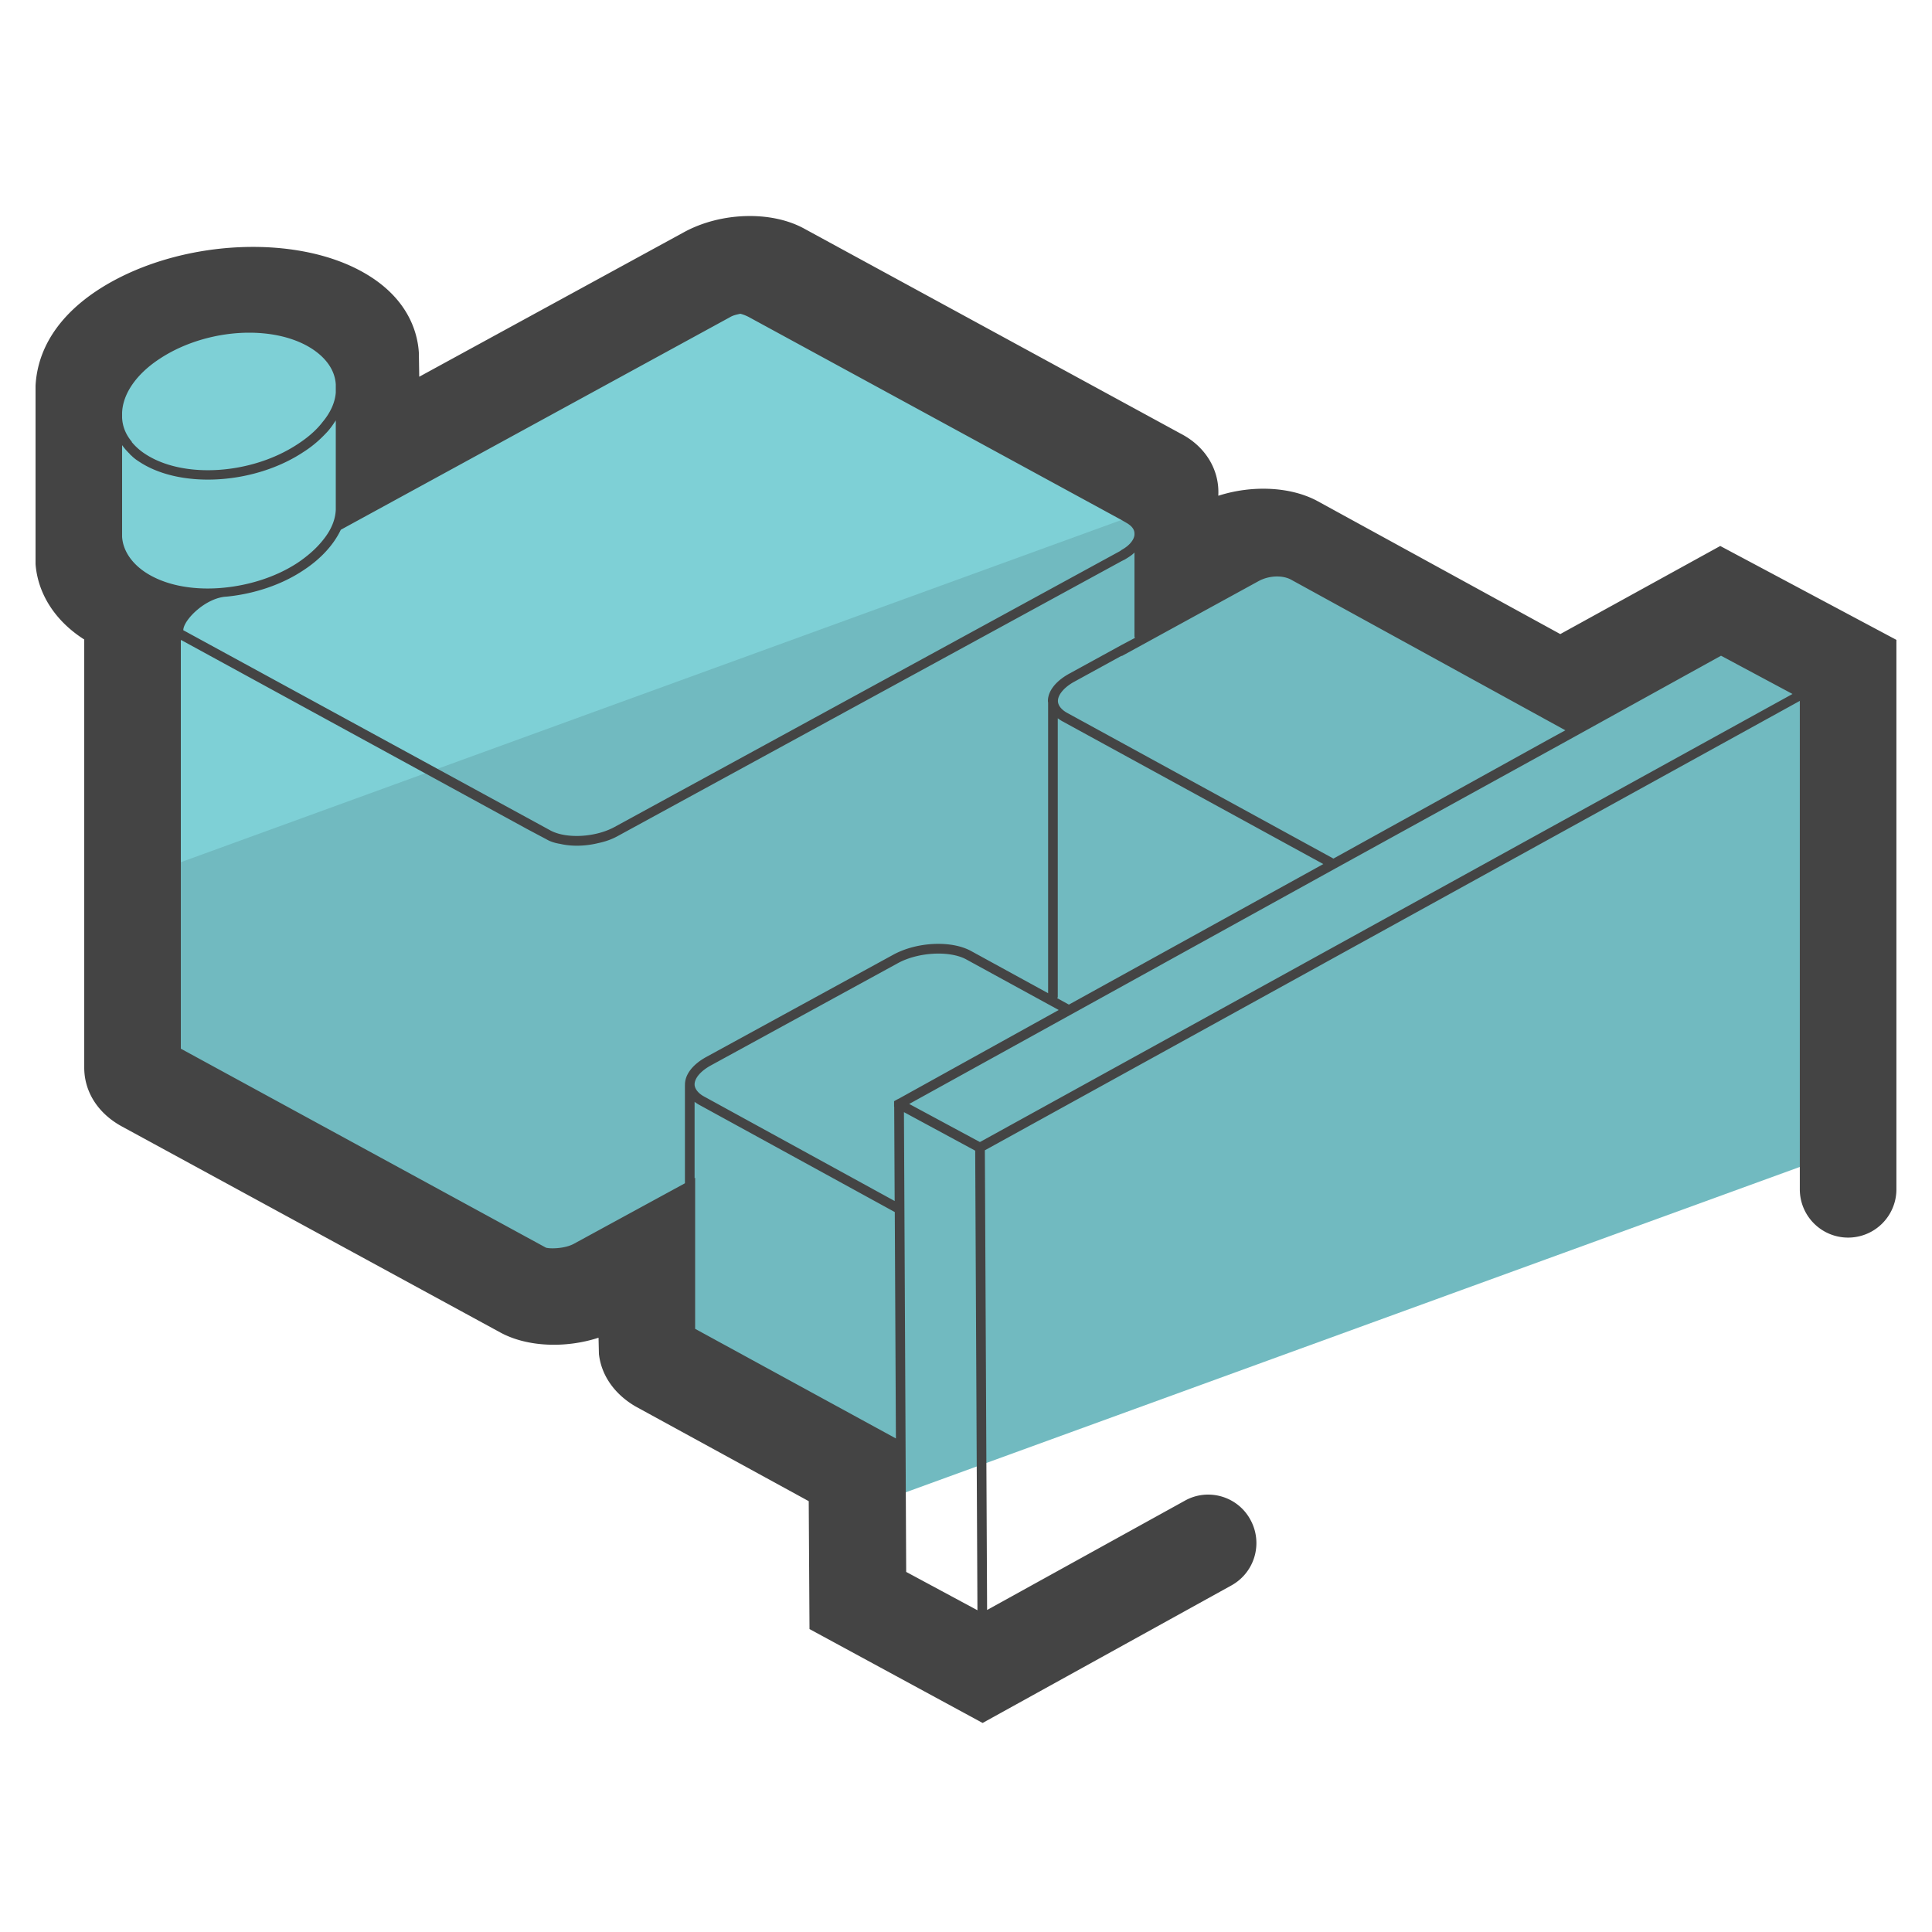 <svg xmlns="http://www.w3.org/2000/svg" version="1" viewBox="0 0 50 50"><path fill="#71BAC0" d="M47.833 17.311v12.433L22.39 39.003v-.775l-5.334-2.927c-.19-.107-.305-.247-.321-.396v-2.317l-1.286.701c-.585.313-1.426.354-1.913.091l-9.794-5.326c-.206-.115-.313-.264-.313-.429V16.256c0-.132.083-.272.214-.404 0 0-.437-.148-.627-.256-.536-.288-.816-.684-.849-1.096V9.982c.033-.553.486-1.138 1.335-1.6 1.583-.866 3.933-.981 5.243-.264.545.297.825.677.85 1.089v2.646l8.698-4.749c.577-.313 1.435-.354 1.913-.099l9.77 5.318c.215.115.313.264.305.429v2.119l1.303-.709c.577-.313 1.435-.355 1.913-.091l6.686 3.661.396.214 4.147-2.292 3.107 1.657z"/><path fill="#7ED0D6" d="M30.281 12.752v.247l-26.853 9.77v-6.513c0-.132.083-.272.214-.404 0 0-.437-.148-.627-.256-.535-.288-.815-.684-.848-1.096V9.982c.033-.553.486-1.138 1.335-1.6 1.583-.866 3.933-.981 5.243-.264.545.297.825.677.85 1.089v2.646l8.698-4.749c.577-.313 1.435-.354 1.913-.099l9.77 5.318c.214.116.313.264.305.429z"/><path fill="#444" d="M44.52 14.13l-4.14 2.28-6.28-3.44c-.7-.38-1.7-.42-2.57-.14v-.02c.03-.65-.33-1.25-.96-1.58L20.8 5.91c-.85-.46-2.15-.42-3.1.1l-6.85 3.74-.01-.62c-.03-.5-.26-1.44-1.49-2.11-1.7-.93-4.47-.82-6.44.26-1.22.67-1.93 1.6-1.99 2.7v4.62c.06.78.52 1.48 1.26 1.95v11.08c0 .62.35 1.18.97 1.52l9.79 5.33c.69.38 1.69.42 2.55.14l.01.42c.06.55.4 1.04.95 1.36l4.48 2.45.02 3.31 4.48 2.43 6.44-3.56c.61-.34.82-1.1.49-1.7-.33-.61-1.1-.83-1.7-.49l-5.114 2.826-.058-11.896.001-.001 21.09-11.63v12.64a1.25 1.25 0 0 0 2.5 0V16.56l-4.559-2.43zM3.16 11.52c.05.07.11.14.17.2l.03.03c.01.02.03.03.05.05.06.06.13.11.21.16 1.06.69 2.96.58 4.23-.26.19-.12.36-.26.5-.4.07-.07.14-.14.2-.22.04-.05.08-.11.12-.17.01-.01.01-.02.02-.03v2.31c-.01.26-.12.52-.31.76-.17.22-.39.42-.67.61-.59.39-1.33.61-2.04.66-.72.05-1.41-.08-1.91-.41-.36-.24-.58-.57-.6-.92v-2.37zm0-.84c.02-.5.38-1.01.98-1.4.67-.44 1.52-.67 2.31-.67.62 0 1.2.14 1.63.42.38.25.59.57.61.92v.21c-.02.26-.14.52-.34.76-.16.21-.38.4-.64.57-1.19.79-2.96.91-3.95.26-.14-.09-.26-.2-.35-.31v-.01c-.16-.19-.24-.4-.25-.62v-.13zm26.2 3.13v.03c-.01.13-.13.28-.33.39-.01.01-.03.02-.04.03l-13.1 7.15c-.49.26-1.22.3-1.63.09l-9.37-5.11-.146-.08c0-.263.581-.847 1.126-.87.7-.07 1.41-.3 1.98-.68.46-.3.79-.67.97-1.05l10.07-5.5c.08-.05.18-.07.27-.09.08.02.15.05.21.08l9.66 5.26.12.07c.14.08.21.17.21.28zm-4.07 27.86l-1.838-.989-.058-11.899 1.844.997.058 11.894-.006-.003zm-7.314-13.596c-.005-.165.151-.352.421-.501l4.845-2.649c.523-.284 1.329-.328 1.76-.097l2.398 1.312h-.001l-4.13 2.29-.06.03-.07.04v.14l.003.002.012 2.441-4.937-2.707c-.142-.077-.235-.193-.241-.301zm9.399-2.274v-7.211c.036.027.076.054.123.08l6.749 3.693-6.584 3.637-.301-.165c.003-.012.013-.021.013-.034zm-3.803 2.793l-.042-.023 11.04-6.1 5.81-3.2 4.16-2.3 1.85.99-21.03 11.596-1.788-.963zm9.004-13.556c.24-.13.576-.164.821-.044l7.109 3.904.006.003-.403.22-5.6 3.1-6.89-3.77c-.11-.06-.24-.17-.24-.31 0-.16.16-.35.41-.49l1.24-.68v.01l3.547-1.943zM14.85 32.19c-.24.13-.62.13-.72.1l-9.45-5.15V16.59c0-.008.003-.02.004-.029l.016.009 8.95 4.89.49.26c.1.06.23.1.36.12.3.07.65.06.98-.02.19-.04.36-.1.52-.19l13.03-7.11.08-.04c.1-.06.18-.11.25-.18v2.16c0 .01 0 .03.01.04v.01l-.34.18-1.35.74c-.35.19-.56.45-.56.71 0 .015.004.031.005.047v7.517l-2.003-1.097c-.513-.274-1.392-.231-1.999.098l-4.846 2.65c-.357.197-.556.46-.55.726h-.001v2.542L14.85 32.19zm3.126-3.675a.866.866 0 0 0 .123.08l5.058 2.773.029 5.859-5.196-2.837v-3.91l-.01.01-.004.002v-1.977z"/></svg>